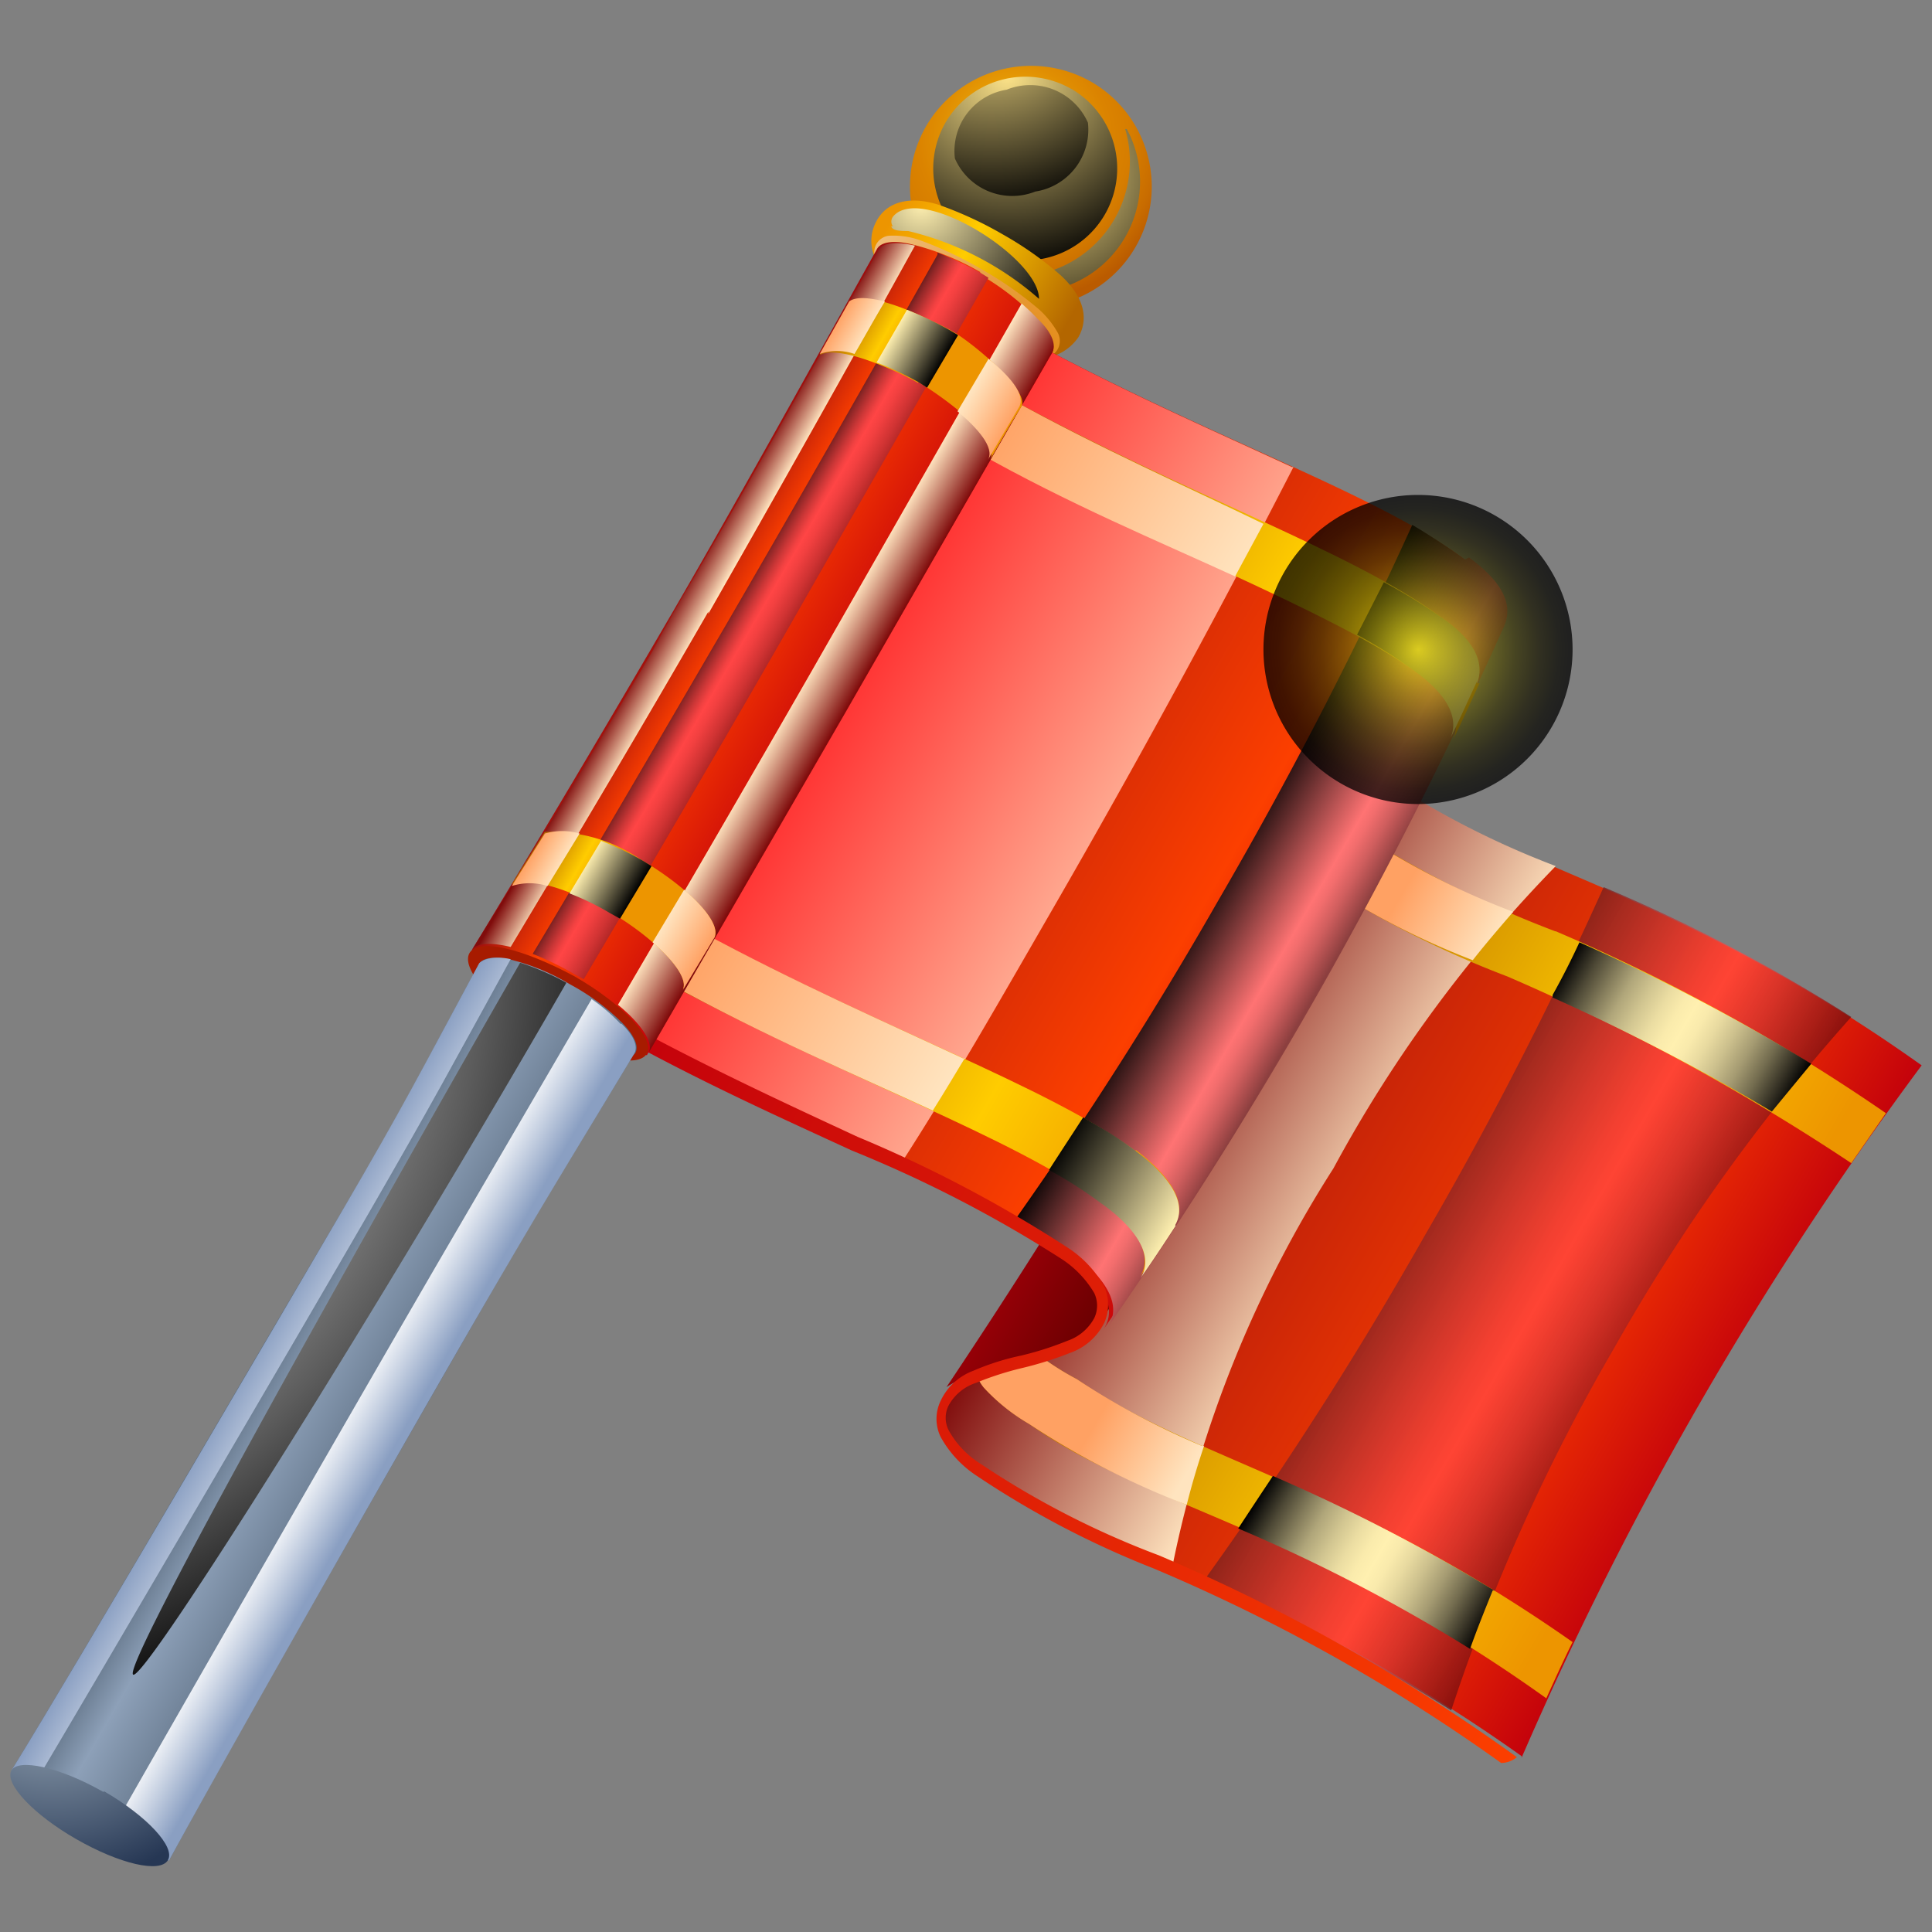 <svg xmlns="http://www.w3.org/2000/svg" width="28" height="28" fill="none" viewBox="0 0 28 28"><rect x="0" y="0" width="28" height="28" fill="#808080" stroke="none"/><path fill="url(#a)" fill-rule="evenodd" d="M15.812 1.184a1.752 1.752 0 1 1-2.392.648 1.76 1.76 0 0 1 2.392-.648" clip-rule="evenodd"/><path fill="url(#b)" fill-rule="evenodd" d="M15.53 1.29a1.333 1.333 0 1 1-1.828.488 1.34 1.34 0 0 1 1.828-.487" clip-rule="evenodd" style="mix-blend-mode:screen"/><path fill="url(#c)" fill-rule="evenodd" d="M14.593 1.298a.914.914 0 0 1 1.174.48.907.907 0 0 1-.762.998.907.907 0 0 1-1.166-.48.9.9 0 0 1 .762-.998z" clip-rule="evenodd" style="mix-blend-mode:screen"/><path fill="url(#d)" fill-rule="evenodd" d="M16.33 1.87a1.608 1.608 0 0 1-2.232 2.148 1.6 1.6 0 0 1-.51-.464q.13.135.289.236a1.669 1.669 0 0 0 2.43-1.92z" clip-rule="evenodd" style="mix-blend-mode:screen"/><path fill="url(#e)" d="M13.793 4.689q.436.26.914.427a.716.716 0 0 0 .922-.229c.168-.297.053-.617-.267-.907a5 5 0 0 0-.822-.579 5.5 5.5 0 0 0-.915-.426c-.411-.138-.762-.069-.922.228s-.06.625.267.907q.38.334.823.579"/><path fill="url(#f)" fill-rule="evenodd" d="M14.708 5.116a5 5 0 0 1-.915-.427 4.6 4.6 0 0 1-.823-.58.94.94 0 0 1-.274-.342.25.25 0 0 1 0-.22.24.24 0 0 1 .183-.13q.227-.013.442.06.473.172.907.427.442.25.83.58.165.149.274.342a.25.25 0 0 1 0 .229.25.25 0 0 1-.183.13 1.2 1.2 0 0 1-.434-.07z" clip-rule="evenodd" style="mix-blend-mode:multiply"/><path fill="url(#g)" fill-rule="evenodd" d="M12.94 3.28a.12.12 0 0 1 0-.138c.389-.487 2.118.587 2.118 1.189a4.44 4.44 0 0 0-1.897-.983c-.1 0-.229 0-.244-.069z" clip-rule="evenodd" style="mix-blend-mode:screen"/><path fill="url(#h)" fill-rule="evenodd" d="M22.052 25.451c-3.619-2.575-6.095-2.887-7.832-4.167a1.6 1.6 0 0 1-.442-.435.56.56 0 0 1 0-.647 112 112 0 0 0 5.722-9.905c-.115.274 0 .594.518.975 1.745 1.272 4.213 1.592 7.832 4.168a50.5 50.5 0 0 0-5.798 10.034z" clip-rule="evenodd"/><path fill="url(#i)" fill-rule="evenodd" d="M26.83 14.739a24 24 0 0 0-3.589-1.882 55 55 0 0 1-2.606 5.074 55 55 0 0 1-3.192 4.983 25 25 0 0 1 3.589 1.874 27.5 27.5 0 0 1 2.361-5.25 27.3 27.3 0 0 1 3.437-4.8" clip-rule="evenodd" opacity="0.75" style="mix-blend-mode:screen"/><path fill="url(#j)" fill-rule="evenodd" d="M16.993 22.693a16.9 16.9 0 0 1 2.332-5.76 19.6 19.6 0 0 1 3.222-4.381 12.6 12.6 0 0 1-2.53-1.303c-.517-.38-.632-.7-.517-.975a112 112 0 0 1-5.722 9.905.56.56 0 0 0 0 .647q.178.261.442.435a13.8 13.8 0 0 0 2.773 1.41z" clip-rule="evenodd" style="mix-blend-mode:multiply"/><path fill="url(#k)" fill-rule="evenodd" d="M22.791 23.798c-3.26-2.286-5.539-2.66-7.184-3.81a4 4 0 0 1-.87-.617.64.64 0 0 1-.167-.411l-.434.685a.57.57 0 0 0 .122.465c.19.207.412.385.655.526 1.7 1.211 4.069 1.524 7.497 3.977.122-.267.244-.54.381-.815m-.251-10.301a15.7 15.7 0 0 1-3.002-1.524c-.396-.29-.541-.549-.518-.762l-.45.838a1 1 0 0 0 .488.678c.875.576 1.81 1.053 2.789 1.425a31.6 31.6 0 0 1 4.983 2.705l.502-.724a27.3 27.3 0 0 0-4.784-2.636z" clip-rule="evenodd"/><path fill="url(#l)" fill-rule="evenodd" d="M19.058 12.72a11.4 11.4 0 0 0 2.286 1.196c.198-.252.396-.48.586-.701a11.3 11.3 0 0 1-2.37-1.235c-.395-.289-.54-.548-.517-.761l-.45.838a1 1 0 0 0 .488.678zm-1.638 8.236a11 11 0 0 1-1.814-.968 4 4 0 0 1-.868-.617.64.64 0 0 1-.168-.411l-.434.685a.57.57 0 0 0 .122.465c.19.207.412.385.655.526a11.8 11.8 0 0 0 2.286 1.173q.102-.41.251-.853z" clip-rule="evenodd" style="mix-blend-mode:multiply"/><path fill="url(#m)" fill-rule="evenodd" d="M15.911 19.196a61.6 61.6 0 0 0 5.836-10.11c-.137.334-.67.472-1.127.594-.457.121-.99.259-1.12.594a99 99 0 0 1-5.783 9.829 2.6 2.6 0 0 1 1.112-.389 1.9 1.9 0 0 0 1.082-.518" clip-rule="evenodd"/><path fill="url(#n)" fill-rule="evenodd" d="M16.003 19.25a62.6 62.6 0 0 0 5.745-10.165c.106-.282 0-.594-.519-.975-1.257-.945-3.603-1.73-6.186-3.109L9.244 15.043c2.583 1.38 4.9 2.164 6.187 3.109.305.22.83.686.572 1.097" clip-rule="evenodd"/><path fill="url(#o)" fill-rule="evenodd" d="M21.23 8.11q-.369-.27-.762-.503a61 61 0 0 1-2.827 5.47 57 57 0 0 1-2.91 4.572q.396.21.761.473c.305.22.83.685.572 1.097a62.6 62.6 0 0 0 5.744-10.164c.107-.282 0-.595-.518-.976z" clip-rule="evenodd" style="mix-blend-mode:screen"/><path fill="url(#p)" fill-rule="evenodd" d="M22.502 14.457q1.636.733 3.177 1.653l.571-.693a29 29 0 0 0-3.36-1.76q-.183.396-.388.762zm-.846 8.594a26 26 0 0 0-3.208-1.66q-.25.374-.503.761a24.4 24.4 0 0 1 3.36 1.745c.1-.282.214-.564.328-.846z" clip-rule="evenodd" style="mix-blend-mode:screen"/><path fill="url(#q)" fill-rule="evenodd" d="M18.723 6.769C17.64 6.266 16.376 5.717 15.043 5l-5.79 10.042c1.37.762 2.674 1.303 3.809 1.814.762-1.181 1.463-2.416 2.202-3.696a148 148 0 0 0 3.482-6.392z" clip-rule="evenodd" style="mix-blend-mode:multiply"/><path fill="url(#r)" d="M9.305 14.952c1.113.594 2.172 1.082 3.124 1.524a19 19 0 0 1 3.048 1.608c.219.142.4.335.526.563a.64.64 0 0 1 0 .526.88.88 0 0 1-.495.434 5 5 0 0 1-.701.221 4.5 4.5 0 0 0-.663.214.7.7 0 0 0-.396.327.4.4 0 0 0 0 .358c.11.2.27.367.464.488.807.54 1.674.985 2.583 1.326a26.8 26.8 0 0 1 5.189 2.925.36.36 0 0 1-.229.084 26 26 0 0 0-5.036-2.819 13.4 13.4 0 0 1-2.56-1.34 1.6 1.6 0 0 1-.526-.565.6.6 0 0 1 0-.525.85.85 0 0 1 .473-.435q.335-.145.693-.22.344-.082.67-.214a.7.7 0 0 0 .389-.328.42.42 0 0 0 0-.365 1.5 1.5 0 0 0-.465-.488 18.5 18.5 0 0 0-3.048-1.577c-.96-.442-2.026-.922-3.139-1.524l.1-.175z"/><path fill="url(#s)" fill-rule="evenodd" d="M16.46 16.682c-1.288-.945-3.696-1.776-6.324-3.185l-.442.762c2.606 1.402 4.975 2.21 6.263 3.162.328.228.815.685.564 1.082.16-.229.327-.48.51-.762.221-.389-.236-.823-.571-1.075zm4.945-6.774c.106-.282 0-.61-.526-.968-1.295-.952-3.665-1.76-6.24-3.162l-.45.762c2.637 1.418 5.044 2.286 6.34 3.2.48.343.655.679.533.976.137-.282.259-.556.38-.816z" clip-rule="evenodd"/><path fill="url(#t)" fill-rule="evenodd" d="M21.405 9.908c.107-.282 0-.61-.526-.968a8 8 0 0 0-.823-.502l-.388.761q.428.232.823.519c.48.342.655.678.533.975.137-.282.259-.556.38-.815zm-4.374 7.848c.221-.389-.236-.823-.571-1.075-.335-.25-.48-.32-.762-.487-.168.259-.328.503-.495.762q.398.216.762.488c.327.228.815.685.564 1.081.16-.228.327-.48.51-.761z" clip-rule="evenodd" style="mix-blend-mode:screen"/><path fill="url(#u)" fill-rule="evenodd" d="M14.151 6.548c1.349.762 2.637 1.295 3.749 1.806l.411-.762c-1.097-.533-2.377-1.097-3.672-1.814l-.45.762zm-.19 8.793c-1.128-.526-2.446-1.105-3.81-1.844l-.442.762c1.38.762 2.69 1.318 3.81 1.836.16-.252.312-.51.465-.762z" clip-rule="evenodd" style="mix-blend-mode:multiply"/><path fill="url(#v)" fill-rule="evenodd" d="M14.205 3.98q.46.266.83.648c.19.198.274.38.213.488l-3.001 5.196-2.873 4.983-1.272-.762-1.265-.762A323 323 0 0 0 9.77 8.834c.96-1.654 2.004-3.55 2.941-5.227.061-.107.26-.13.526-.06q.512.13.968.395z" clip-rule="evenodd"/><path fill="url(#w)" fill-rule="evenodd" d="M10.266 8.895A443 443 0 0 0 13.26 3.56c-.26-.06-.457-.045-.526.054-.914 1.63-1.905 3.459-2.857 5.059-.137.244-.274.487-.42.762a179 179 0 0 1-2.62 4.335c.068-.107.282-.114.564-.046.967-1.615 1.927-3.23 2.865-4.86z" clip-rule="evenodd" style="mix-blend-mode:multiply"/><path fill="url(#x)" fill-rule="evenodd" d="M13.587 3.69a444 444 0 0 1-3.047 5.334c-.983 1.684-1.867 3.208-2.82 4.8q.316.126.61.297l.13.07a474 474 0 0 0 2.78-4.763l3.086-5.402-.122-.076a6 6 0 0 0-.617-.29z" clip-rule="evenodd" style="mix-blend-mode:screen"/><path fill="url(#y)" fill-rule="evenodd" d="M14.806 4.4 11.76 9.732a611 611 0 0 1-2.804 4.83c.343.282.525.557.442.701l2.872-4.967.114-.199 2.865-4.99c.061-.107 0-.29-.213-.488-.069-.076-.145-.144-.229-.22" clip-rule="evenodd" style="mix-blend-mode:multiply"/><path fill="#A71B00" fill-rule="evenodd" d="M8.33 14.152c.701.404 1.173.907 1.044 1.12-.13.213-.762.069-1.524-.335s-1.173-.915-1.044-1.128c.13-.213.762-.068 1.524.343" clip-rule="evenodd"/><path fill="url(#z)" fill-rule="evenodd" d="M9.176 15.295c-.968 1.608-1.181 1.912-2.118 3.543-.937 1.63-3.726 6.476-4.61 8.13l-1.143-.656-1.143-.647c.991-1.608 3.81-6.454 4.778-8.084s1.104-1.958 2.004-3.612c.053-.091.22-.114.464-.06.3.076.588.197.854.357.28.15.537.34.762.564.167.175.243.335.182.434z" clip-rule="evenodd"/><path fill="url(#A)" fill-rule="evenodd" d="M8.993 14.838a2.6 2.6 0 0 0-.419-.358l-2.171 3.725c-.976 1.677-3.81 6.606-4.77 8.298l.815.464c.9-1.653 3.68-6.53 4.625-8.152.945-1.623 1.15-1.935 2.118-3.543.061-.1 0-.26-.183-.434z" clip-rule="evenodd" style="mix-blend-mode:multiply"/><path fill="url(#B)" fill-rule="evenodd" d="M.505 25.847c.99-1.668 3.863-6.575 4.839-8.266.975-1.692 1.135-2.004 2.057-3.68-.236-.054-.404 0-.457.06-.9 1.669-1.06 2.004-2.004 3.62-.945 1.615-3.787 6.476-4.778 8.084l.328.182z" clip-rule="evenodd" style="mix-blend-mode:multiply"/><path fill="url(#C)" fill-rule="evenodd" d="M1.511 25.962c.617.358 1.036.807.922.998s-.701.053-1.326-.305-1.036-.8-.945-.99.709-.054 1.334.304z" clip-rule="evenodd"/><path fill="url(#D)" fill-rule="evenodd" d="M8.208 14.243a3.7 3.7 0 0 0-.67-.29C4.917 18.526 1.762 24.172 1.93 24.27s3.627-5.417 6.278-10.027" clip-rule="evenodd" style="mix-blend-mode:screen"/><path fill="url(#E)" fill-rule="evenodd" d="M10.35 13.596c.129-.236-.42-.762-1.045-1.128a2.3 2.3 0 0 0-1.41-.411l-.48.762c.222-.122.839.06 1.433.403s1.174.9 1.044 1.12l.457-.761zm2.956-8.061c.297.175 1.219.815 1.043 1.127.153-.259.297-.525.45-.762.152-.236-.762-.983-1.044-1.127s-1.181-.602-1.448-.389l-.426.762c.29-.16 1.158.251 1.425.404z" clip-rule="evenodd"/><path fill="url(#F)" fill-rule="evenodd" d="M12.704 5.253q.31.12.602.282l.13.083.449-.761-.13-.077q-.295-.165-.61-.29zm-3.261 7.299-.137-.084q-.286-.164-.595-.282l-.457.762q.31.12.594.29l.138.076z" clip-rule="evenodd" style="mix-blend-mode:screen"/><path fill="url(#G)" fill-rule="evenodd" d="M11.88 5.13a.76.76 0 0 1 .504 0c.152-.258.297-.525.441-.761-.22-.053-.419-.076-.518 0zM8.4 12.08a.9.9 0 0 0-.503 0l-.48.761a.85.85 0 0 1 .518 0z" clip-rule="evenodd" style="mix-blend-mode:multiply"/><path fill="url(#H)" fill-rule="evenodd" d="m9.915 12.895-.457.762c.328.282.518.556.434.7l.458-.761c.083-.153-.115-.427-.435-.701m3.962-6.934c.29.244.541.526.442.701l.45-.762c.106-.182-.153-.464-.442-.7z" clip-rule="evenodd" style="mix-blend-mode:multiply"/><path fill="url(#I)" fill-rule="evenodd" d="M22.791 9.413a2.24 2.24 0 1 1-4.48 0 2.24 2.24 0 0 1 4.48 0" clip-rule="evenodd" opacity="0.75" style="mix-blend-mode:screen"/><defs><linearGradient id="e" x1="12.703" x2="15.629" y1="3.203" y2="4.887" gradientUnits="userSpaceOnUse"><stop offset="0.05" stop-color="#ED9500"/><stop offset="0.4" stop-color="#FC0"/><stop offset="0.93" stop-color="#B36600"/></linearGradient><linearGradient id="h" x1="16.444" x2="24.932" y1="15.562" y2="20.461" gradientUnits="userSpaceOnUse"><stop stop-color="#9C0E0E"/><stop offset="0.69" stop-color="#FC3F00"/><stop offset="1" stop-color="#C4020B"/></linearGradient><linearGradient id="i" x1="19.18" x2="24.049" y1="17.085" y2="19.897" gradientUnits="userSpaceOnUse"><stop/><stop offset="0.13" stop-color="#3E1111"/><stop offset="0.31" stop-color="#902727"/><stop offset="0.47" stop-color="#CC3737"/><stop offset="0.58" stop-color="#F14141"/><stop offset="0.64" stop-color="#FF4545"/><stop offset="0.68" stop-color="#F24040"/><stop offset="0.77" stop-color="#D03333"/><stop offset="0.89" stop-color="#991D1D"/><stop offset="1" stop-color="#630808"/></linearGradient><linearGradient id="j" x1="16.444" x2="19.942" y1="15.562" y2="17.581" gradientUnits="userSpaceOnUse"><stop stop-color="#800C0C"/><stop offset="1" stop-color="#FFE4BF"/></linearGradient><linearGradient id="k" x1="16.452" x2="24.818" y1="15.638" y2="20.476" gradientUnits="userSpaceOnUse"><stop offset="0.07" stop-color="#B36600"/><stop offset="0.6" stop-color="#FC0"/><stop offset="0.95" stop-color="#ED9500"/></linearGradient><linearGradient id="l" x1="16.452" x2="19.492" y1="15.638" y2="17.398" gradientUnits="userSpaceOnUse"><stop offset="0.57" stop-color="#FFA163"/><stop offset="1" stop-color="#FFE4BF"/></linearGradient><linearGradient id="m" x1="17.107" x2="18.601" y1="14.236" y2="15.097" gradientUnits="userSpaceOnUse"><stop stop-color="#960007"/><stop offset="1" stop-color="#610000"/></linearGradient><linearGradient id="n" x1="12.185" x2="19.271" y1="9.946" y2="14.038" gradientUnits="userSpaceOnUse"><stop stop-color="#9C0E0E"/><stop offset="0.75" stop-color="#FC3F00"/><stop offset="1" stop-color="#C4020B"/></linearGradient><linearGradient id="o" x1="17.359" x2="19.271" y1="12.933" y2="14.038" gradientUnits="userSpaceOnUse"><stop/><stop offset="0.68" stop-color="#FF7373"/><stop offset="0.74" stop-color="#F26D6D"/><stop offset="0.84" stop-color="#D05E5E"/><stop offset="0.97" stop-color="#994545"/><stop offset="1" stop-color="#8C3F3F"/></linearGradient><linearGradient id="p" x1="20.46" x2="23.759" y1="17.824" y2="19.729" gradientUnits="userSpaceOnUse"><stop/><stop offset="0.02" stop-color="#0F0E0B"/><stop offset="0.1" stop-color="#4E4936"/><stop offset="0.18" stop-color="#847C5B"/><stop offset="0.25" stop-color="#B0A67A"/><stop offset="0.33" stop-color="#D2C691"/><stop offset="0.4" stop-color="#EBDDA2"/><stop offset="0.46" stop-color="#FAEBAC"/><stop offset="0.51" stop-color="#FFF0B0"/><stop offset="0.56" stop-color="#F9EAAC"/><stop offset="0.62" stop-color="#E8DAA0"/><stop offset="0.69" stop-color="#CCC08D"/><stop offset="0.77" stop-color="#A59B72"/><stop offset="0.85" stop-color="#736C4F"/><stop offset="0.93" stop-color="#373326"/><stop offset="1"/></linearGradient><linearGradient id="q" x1="12.224" x2="17.869" y1="9.885" y2="13.146" gradientUnits="userSpaceOnUse"><stop stop-color="#FF3030"/><stop offset="1" stop-color="#FFE4BF"/></linearGradient><linearGradient id="r" x1="8.62" x2="22.73" y1="16.133" y2="24.278" gradientUnits="userSpaceOnUse"><stop stop-color="#C4020B"/><stop offset="1" stop-color="#FC3F00"/></linearGradient><linearGradient id="s" x1="12.193" x2="19.203" y1="9.946" y2="13.992" gradientUnits="userSpaceOnUse"><stop offset="0.07" stop-color="#B36600"/><stop offset="0.6" stop-color="#FC0"/><stop offset="0.95" stop-color="#ED9500"/></linearGradient><linearGradient id="t" x1="17.428" x2="19.203" y1="12.971" y2="13.992" gradientUnits="userSpaceOnUse"><stop/><stop offset="1" stop-color="#FFF0B0"/></linearGradient><linearGradient id="u" x1="12.224" x2="15.881" y1="9.885" y2="12.003" gradientUnits="userSpaceOnUse"><stop stop-color="#FFA163"/><stop offset="1" stop-color="#FFE4BF"/></linearGradient><linearGradient id="v" x1="9.885" x2="12.422" y1="8.529" y2="10" gradientUnits="userSpaceOnUse"><stop stop-color="#9C0E0E"/><stop offset="0.3" stop-color="#FC3F00"/><stop offset="1" stop-color="#C4020B"/></linearGradient><linearGradient id="w" x1="9.854" x2="10.296" y1="8.582" y2="8.834" gradientUnits="userSpaceOnUse"><stop stop-color="#800C0C"/><stop offset="1" stop-color="#FFE4BF"/></linearGradient><linearGradient id="x" x1="10.448" x2="11.72" y1="8.62" y2="9.36" gradientUnits="userSpaceOnUse"><stop/><stop offset="0.09" stop-color="#3E1111"/><stop offset="0.21" stop-color="#902727"/><stop offset="0.31" stop-color="#CC3737"/><stop offset="0.38" stop-color="#F14141"/><stop offset="0.42" stop-color="#FF4545"/><stop offset="0.5" stop-color="#F24040"/><stop offset="0.64" stop-color="#D03333"/><stop offset="0.83" stop-color="#991D1D"/><stop offset="1" stop-color="#630808"/></linearGradient><linearGradient id="y" x1="11.774" x2="12.406" y1="9.657" y2="10.022" gradientUnits="userSpaceOnUse"><stop stop-color="#FFE4BF"/><stop offset="1" stop-color="#800C0C"/></linearGradient><linearGradient id="z" x1="3.66" x2="5.915" y1="19.645" y2="20.948" gradientUnits="userSpaceOnUse"><stop stop-color="#546578"/><stop offset="0.32" stop-color="#8DA0B8"/><stop offset="1" stop-color="#546578"/></linearGradient><linearGradient id="A" x1="4.947" x2="5.77" y1="20.4" y2="20.872" gradientUnits="userSpaceOnUse"><stop stop-color="#fff"/><stop offset="0.52" stop-color="#C3CEE0"/><stop offset="1" stop-color="#8A9FC2"/></linearGradient><linearGradient id="B" x1="3.629" x2="4.879" y1="19.699" y2="20.422" gradientUnits="userSpaceOnUse"><stop stop-color="#8A9FC2"/><stop offset="0.48" stop-color="#C3CEE0"/><stop offset="1" stop-color="#fff"/></linearGradient><linearGradient id="E" x1="9.938" x2="10.944" y1="8.476" y2="9.055" gradientUnits="userSpaceOnUse"><stop offset="0.07" stop-color="#B36600"/><stop offset="0.6" stop-color="#FC0"/><stop offset="0.95" stop-color="#ED9500"/></linearGradient><linearGradient id="F" x1="10.707" x2="11.431" y1="8.689" y2="9.108" gradientUnits="userSpaceOnUse"><stop stop-color="#FFF0B0"/><stop offset="1"/></linearGradient><linearGradient id="G" x1="9.923" x2="10.334" y1="8.491" y2="8.727" gradientUnits="userSpaceOnUse"><stop stop-color="#FFA163"/><stop offset="1" stop-color="#FFE4BF"/></linearGradient><linearGradient id="H" x1="11.812" x2="12.445" y1="9.596" y2="9.961" gradientUnits="userSpaceOnUse"><stop stop-color="#FFE4BF"/><stop offset="1" stop-color="#FFA163"/></linearGradient><radialGradient id="a" cx="0" cy="0" r="1" gradientTransform="rotate(30 3.608 28.43)scale(2.392)" gradientUnits="userSpaceOnUse"><stop stop-color="#FCCD10"/><stop offset="0.22" stop-color="#EDAB09"/><stop offset="0.45" stop-color="#E08E02"/><stop offset="0.58" stop-color="#DB8300"/><stop offset="0.71" stop-color="#D67D00"/><stop offset="0.88" stop-color="#C86C00"/><stop offset="1" stop-color="#BA5B00"/></radialGradient><radialGradient id="b" cx="0" cy="0" r="1" gradientTransform="rotate(30 5.29 27.783)scale(2.911)" gradientUnits="userSpaceOnUse"><stop stop-color="#FFE58A"/><stop offset="1"/></radialGradient><radialGradient id="c" cx="0" cy="0" r="1" gradientTransform="rotate(30 6.718 26.947)scale(2.872)" gradientUnits="userSpaceOnUse"><stop stop-color="#FFE58A"/><stop offset="1"/></radialGradient><radialGradient id="d" cx="0" cy="0" r="1" gradientTransform="rotate(30 2.94 29.561)scale(2.758)" gradientUnits="userSpaceOnUse"><stop stop-color="#FFE58A"/><stop offset="1"/></radialGradient><radialGradient id="f" cx="0" cy="0" r="1" gradientTransform="matrix(6.522 0 0 6.522 15.02 5.123)" gradientUnits="userSpaceOnUse"><stop stop-color="#E38812"/><stop offset="0.11" stop-color="#E6962D"/><stop offset="0.73" stop-color="#F8E1C3"/><stop offset="1" stop-color="#fff"/></radialGradient><radialGradient id="g" cx="0" cy="0" r="1" gradientTransform="translate(13.351 2.96)scale(2.324)" gradientUnits="userSpaceOnUse"><stop stop-color="#FFF0B0"/><stop offset="1"/></radialGradient><radialGradient id="C" cx="0" cy="0" r="1" gradientTransform="translate(.749 24.232)scale(3.086)" gradientUnits="userSpaceOnUse"><stop stop-color="#ADBDC9"/><stop offset="1" stop-color="#263754"/></radialGradient><radialGradient id="D" cx="0" cy="0" r="1" gradientTransform="translate(-2.283 13.68)scale(11.909)" gradientUnits="userSpaceOnUse"><stop stop-color="#fff"/><stop offset="0.11" stop-color="#FAFAFA"/><stop offset="0.23" stop-color="#EDEDED"/><stop offset="0.36" stop-color="#D6D6D6"/><stop offset="0.5" stop-color="#B7B7B7"/><stop offset="0.64" stop-color="#8E8E8E"/><stop offset="0.78" stop-color="#5C5C5C"/><stop offset="0.92" stop-color="#232323"/><stop offset="1"/></radialGradient><radialGradient id="I" cx="0" cy="0" r="1" gradientTransform="translate(20.551 9.413)scale(2.24)" gradientUnits="userSpaceOnUse"><stop stop-color="#FCEA10"/><stop offset="0.12" stop-color="#CDBF0D"/><stop offset="0.3" stop-color="#908509"/><stop offset="0.47" stop-color="#5C5606"/><stop offset="0.63" stop-color="#343103"/><stop offset="0.78" stop-color="#181601"/><stop offset="0.91" stop-color="#060600"/><stop offset="1"/></radialGradient></defs></svg>
